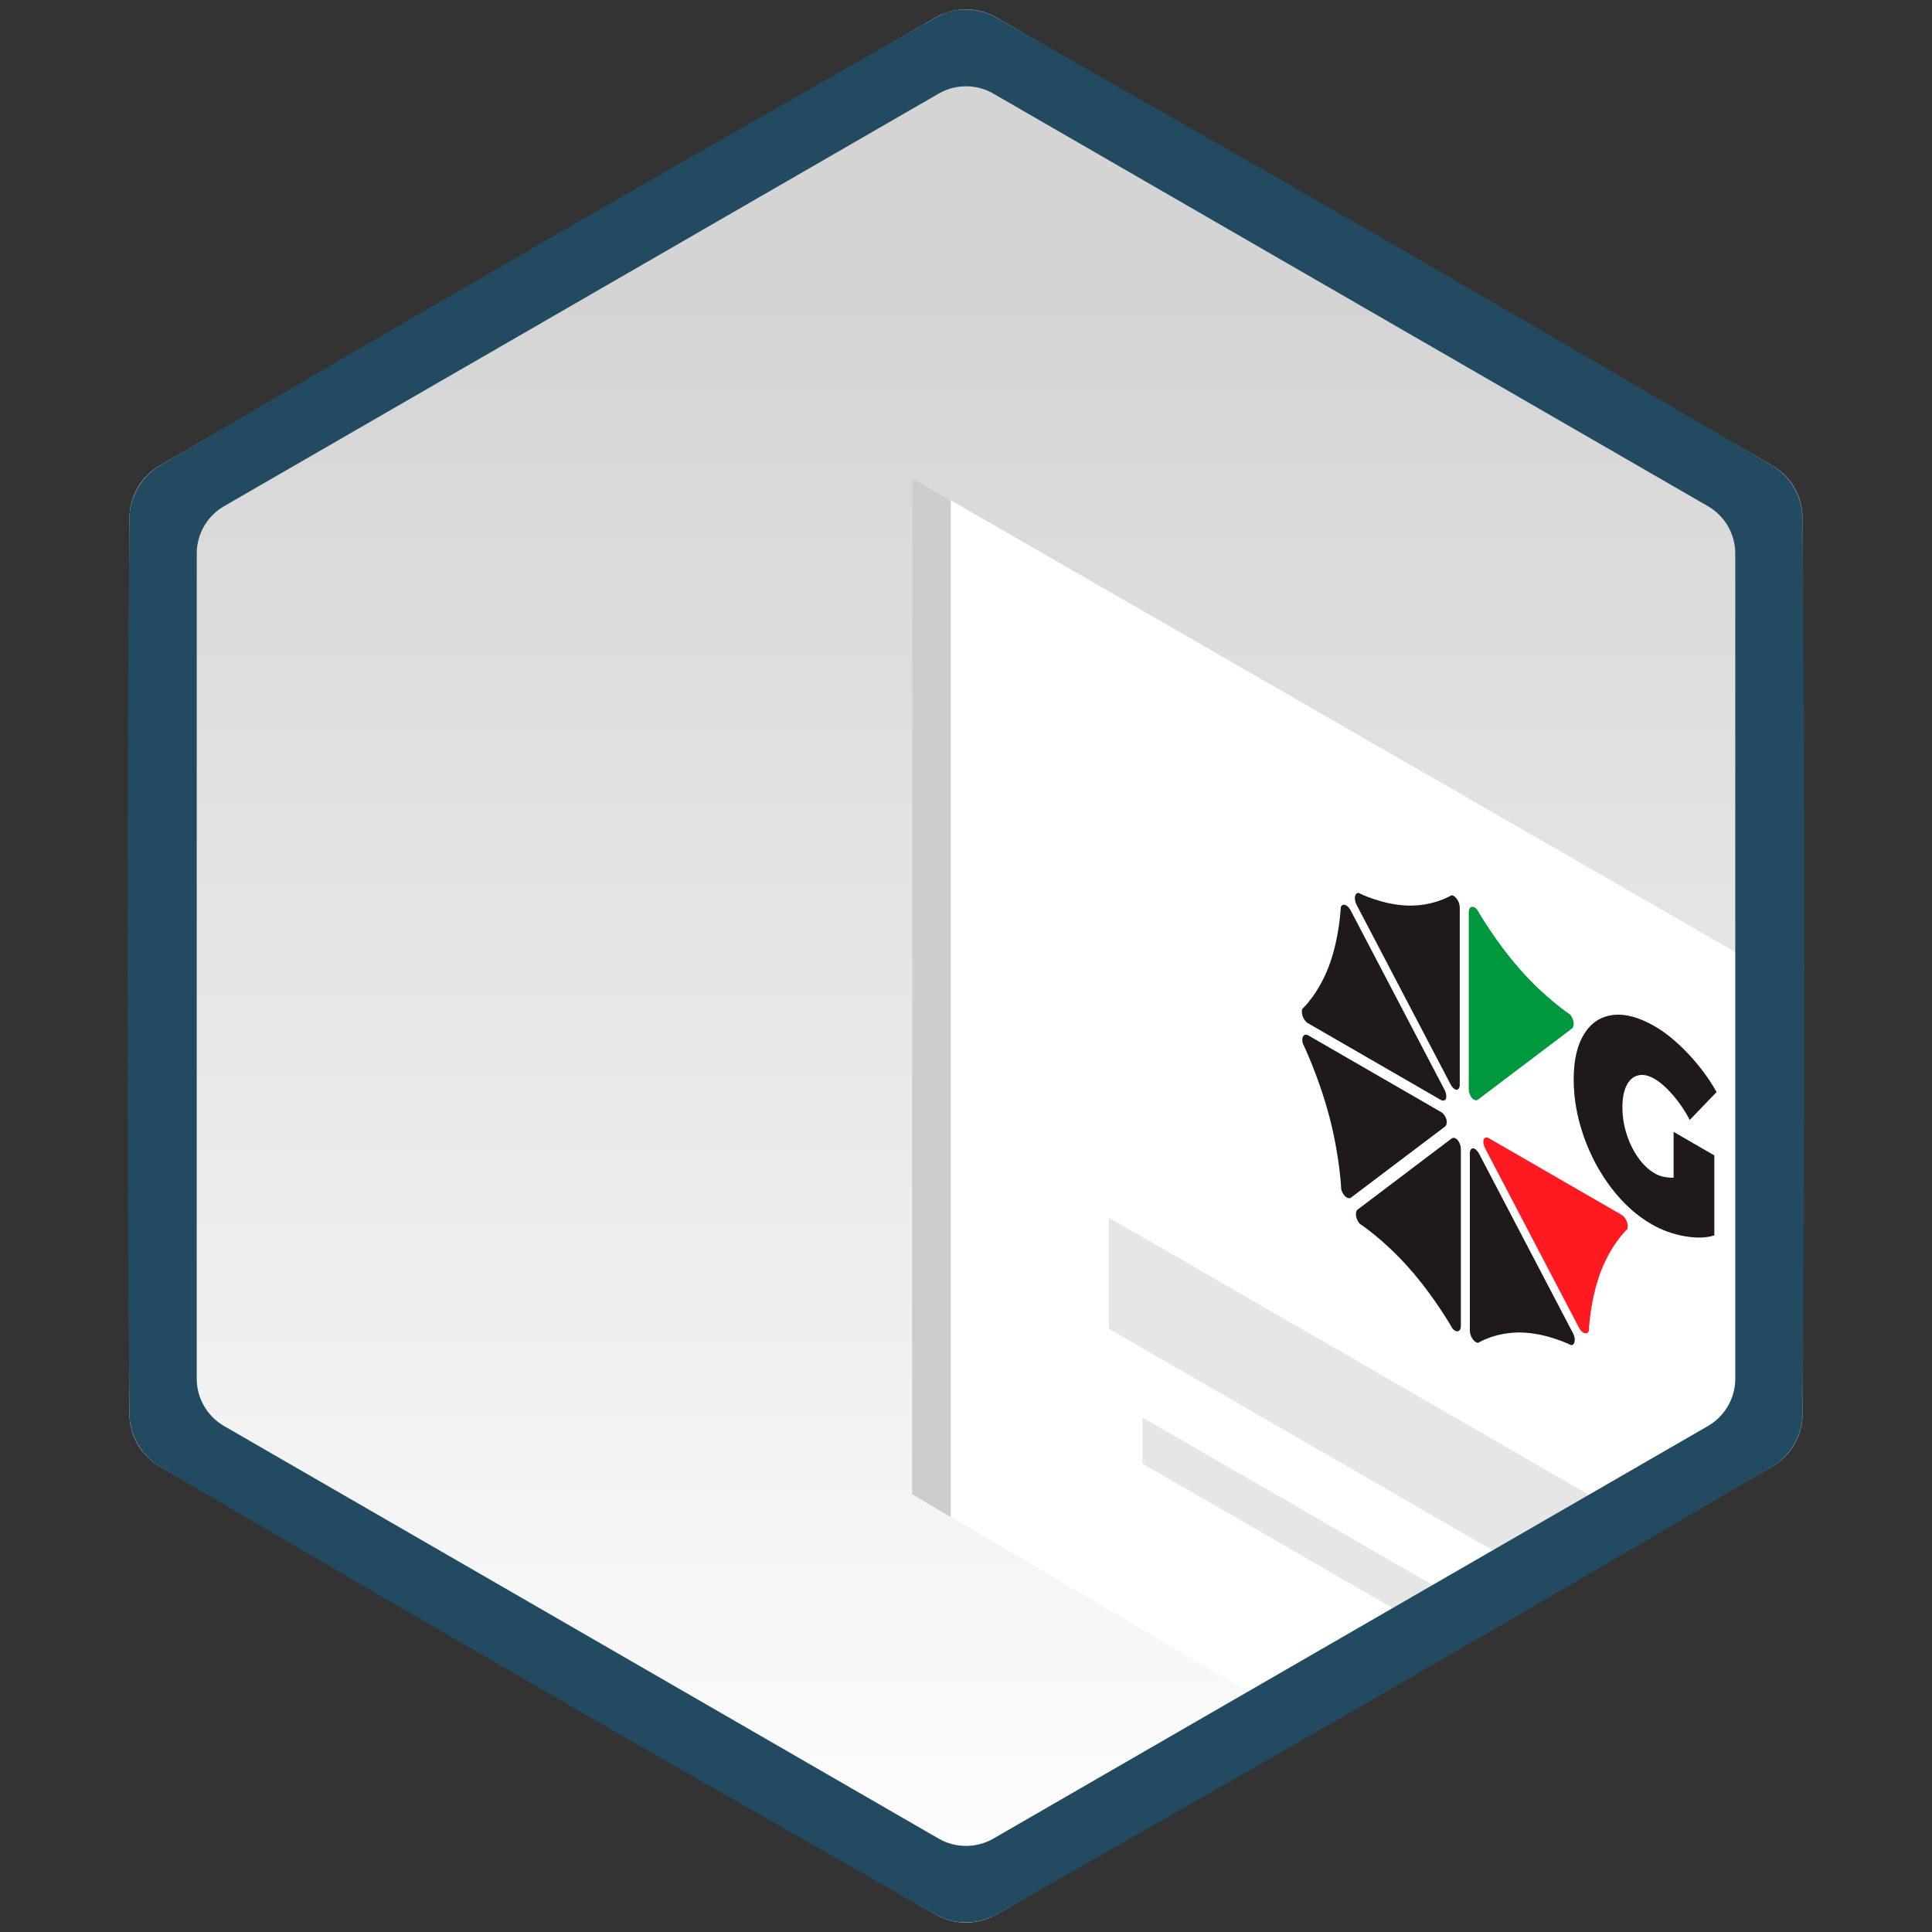 <?xml version="1.0" encoding="UTF-8" standalone="no"?><!DOCTYPE svg PUBLIC "-//W3C//DTD SVG 1.1//EN" "http://www.w3.org/Graphics/SVG/1.1/DTD/svg11.dtd"><svg width="100%" height="100%" viewBox="0 0 75 75" version="1.1" xmlns="http://www.w3.org/2000/svg" xmlns:xlink="http://www.w3.org/1999/xlink" xml:space="preserve" xmlns:serif="http://www.serif.com/" style="fill-rule:evenodd;clip-rule:evenodd;stroke-linejoin:round;stroke-miterlimit:1.414;"><rect x="0" y="0" width="75" height="75" fill="#333333" stroke="none"/><rect id="fettuccia" x="0" y="0" width="75" height="75" style="fill:none;"/><path d="M36.314,0.684c0.734,-0.423 1.638,-0.423 2.372,0c5.084,2.936 25.02,14.446 30.104,17.382c0.734,0.423 1.186,1.206 1.186,2.053c0,5.871 0,28.891 0,34.762c0,0.847 -0.452,1.63 -1.186,2.053c-5.084,2.936 -25.02,14.446 -30.104,17.382c-0.734,0.423 -1.638,0.423 -2.372,0c-5.084,-2.936 -25.02,-14.446 -30.104,-17.382c-0.734,-0.423 -1.186,-1.206 -1.186,-2.053c0,-5.871 0,-28.891 0,-34.762c0,-0.847 0.452,-1.63 1.186,-2.053c5.084,-2.936 25.02,-14.446 30.104,-17.382Z" style="fill:url(#_Linear1);"/><g><path d="M67.415,36.988l0,16.709c0,0.759 -0.405,1.46 -1.063,1.84l-17.73,10.236l-10.964,-6.45l-2.25,-1.314l0,-39.452l32.007,18.431Z" style="fill:#fff;"/><path d="M36.908,58.891l0,-39.47l-1.5,-0.864l0,39.452l1.5,0.882Z" style="fill:#ccc;"/><g><path d="M63.172,47.717c0.064,-0.167 -0.049,-0.457 -0.215,-0.553l-5.16,-2.979c-0.095,-0.055 -0.166,-0.025 -0.204,0.048c-0.023,0.088 -0.01,0.213 0.057,0.341l3.649,6.972c0.117,0.224 0.316,0.287 0.379,0.119c0,0 0.047,-1.195 0.463,-2.294c0.417,-1.1 1.031,-1.654 1.031,-1.654" style="fill:#ff1a21;fill-rule:nonzero;"/><path d="M57.339,35.304c-0.153,-0.173 -0.321,-0.12 -0.321,0.101l0,6.88c0,0.127 0.052,0.252 0.123,0.344c0.077,0.076 0.165,0.109 0.232,0.059l3.649,-2.759c0.117,-0.089 0.078,-0.377 -0.075,-0.55c0,0 -0.916,-0.592 -1.922,-1.727c-1.005,-1.135 -1.686,-2.348 -1.686,-2.348" style="fill:#00983e;fill-rule:nonzero;"/><path d="M50.555,39.165c-0.064,0.167 0.049,0.457 0.215,0.553l5.16,2.98c0.095,0.054 0.166,0.024 0.204,-0.049c0.023,-0.088 0.011,-0.213 -0.056,-0.341l-3.649,-6.972c-0.118,-0.224 -0.317,-0.287 -0.38,-0.118c0,0 -0.047,1.194 -0.464,2.294c-0.416,1.099 -1.03,1.653 -1.03,1.653" style="fill:#1f191a;fill-rule:nonzero;"/><path d="M56.388,51.578c0.153,0.174 0.322,0.121 0.322,-0.101l0,-6.88c0,-0.126 -0.054,-0.252 -0.124,-0.343c-0.077,-0.076 -0.165,-0.11 -0.232,-0.06l-3.649,2.76c-0.117,0.088 -0.078,0.376 0.076,0.549c0,0 0.916,0.592 1.921,1.727c1.005,1.135 1.686,2.348 1.686,2.348" style="fill:#1f191a;fill-rule:nonzero;"/><path d="M52.739,34.664c-0.153,-0.005 -0.193,0.238 -0.076,0.462l3.65,6.972c0.066,0.128 0.155,0.196 0.231,0.209c0.071,-0.01 0.124,-0.074 0.124,-0.2l0,-6.88c0,-0.222 -0.168,-0.469 -0.321,-0.473c0,0 -0.682,0.426 -1.686,0.401c-1.005,-0.025 -1.921,-0.491 -1.921,-0.491" style="fill:#1f191a;fill-rule:nonzero;"/><path d="M52.066,46.171c0.064,0.241 0.263,0.409 0.38,0.32l3.649,-2.758c0.067,-0.051 0.08,-0.161 0.056,-0.277c-0.038,-0.117 -0.109,-0.228 -0.203,-0.283l-5.161,-2.979c-0.166,-0.096 -0.279,0.063 -0.215,0.305c0,0 0.615,1.263 1.031,2.843c0.416,1.58 0.463,2.829 0.463,2.829" style="fill:#1f191a;fill-rule:nonzero;"/><path d="M60.988,52.219c0.153,0.004 0.193,-0.239 0.076,-0.463l-3.649,-6.972c-0.067,-0.128 -0.155,-0.196 -0.232,-0.209c-0.071,0.01 -0.124,0.074 -0.124,0.201l0,6.88c0,0.221 0.169,0.469 0.322,0.473c0,0 0.681,-0.427 1.686,-0.401c1.005,0.025 1.921,0.491 1.921,0.491" style="fill:#1f191a;fill-rule:nonzero;"/><path d="M64.969,43.939l1.581,0.913l0,3.105c-0.312,0.102 -0.698,0.112 -1.156,0.032c-0.458,-0.081 -0.886,-0.236 -1.283,-0.466c-0.578,-0.333 -1.096,-0.8 -1.554,-1.4c-0.459,-0.6 -0.818,-1.27 -1.077,-2.01c-0.26,-0.74 -0.39,-1.48 -0.39,-2.222c0,-0.735 0.136,-1.319 0.406,-1.752c0.27,-0.434 0.644,-0.68 1.12,-0.737c0.477,-0.056 1.015,0.089 1.614,0.434c0.434,0.251 0.87,0.608 1.307,1.072c0.437,0.465 0.804,0.959 1.101,1.484l-1.041,1.084c-0.186,-0.355 -0.404,-0.677 -0.656,-0.968c-0.252,-0.289 -0.492,-0.5 -0.719,-0.631c-0.233,-0.135 -0.445,-0.178 -0.636,-0.129c-0.191,0.048 -0.339,0.18 -0.445,0.394c-0.106,0.215 -0.159,0.495 -0.159,0.841c0,0.354 0.054,0.701 0.163,1.042c0.109,0.342 0.258,0.648 0.449,0.916c0.191,0.27 0.405,0.473 0.644,0.61c0.201,0.117 0.445,0.173 0.731,0.168l0,-1.78l0,0Z" style="fill:#1f191a;fill-rule:nonzero;"/></g><path d="M62.704,58.618l-19.651,-11.345l0,4.313l16.259,9.387l3.392,-2.355Z" style="fill:#e6e6e6;"/><path d="M56.874,62.257l-12.527,-7.232l0,1.79l11.027,6.366l1.5,-0.924Z" style="fill:#e6e6e6;"/></g><path d="M37.538,0.371c0.389,0.01 0.771,0.112 1.113,0.298c10.106,5.723 20.164,11.53 30.174,17.421c0.689,0.421 1.13,1.188 1.151,1.994c0.096,11.613 0.096,23.228 0,34.841c-0.021,0.807 -0.464,1.573 -1.151,1.994c-10.01,5.89 -20.068,11.697 -30.174,17.42c-0.707,0.385 -1.591,0.387 -2.302,0c-10.106,-5.723 -20.164,-11.53 -30.174,-17.42c-0.689,-0.422 -1.13,-1.188 -1.151,-1.994c-0.096,-11.613 -0.096,-23.228 0,-34.841c0.02,-0.805 0.461,-1.572 1.151,-1.994c10.01,-5.891 20.068,-11.698 30.174,-17.421c0.371,-0.202 0.697,-0.302 1.189,-0.298Zm-28.838,19.278c-0.658,0.38 -1.063,1.081 -1.063,1.841c0,5.357 0,26.671 0,32.029c0,0.759 0.405,1.461 1.063,1.84c4.639,2.679 23.098,13.336 27.737,16.015c0.658,0.379 1.468,0.379 2.126,0c4.639,-2.679 23.098,-13.336 27.737,-16.015c0.658,-0.379 1.063,-1.081 1.063,-1.84c0,-5.358 0,-26.672 0,-32.029c0,-0.76 -0.405,-1.461 -1.063,-1.841c-4.639,-2.679 -23.098,-13.335 -27.737,-16.014c-0.658,-0.38 -1.468,-0.38 -2.126,0c-9.246,5.338 -18.492,10.676 -27.737,16.014Z" style="fill:#224b62;fill-rule:nonzero;"/><defs><linearGradient id="_Linear1" x1="0" y1="0" x2="1" y2="0" gradientUnits="userSpaceOnUse" gradientTransform="matrix(3.85761e-15,63,-63,3.85761e-15,21.434,11.625)"><stop offset="0" style="stop-color:#d4d4d4;stop-opacity:1"/><stop offset="1" style="stop-color:#fff;stop-opacity:1"/></linearGradient></defs></svg>